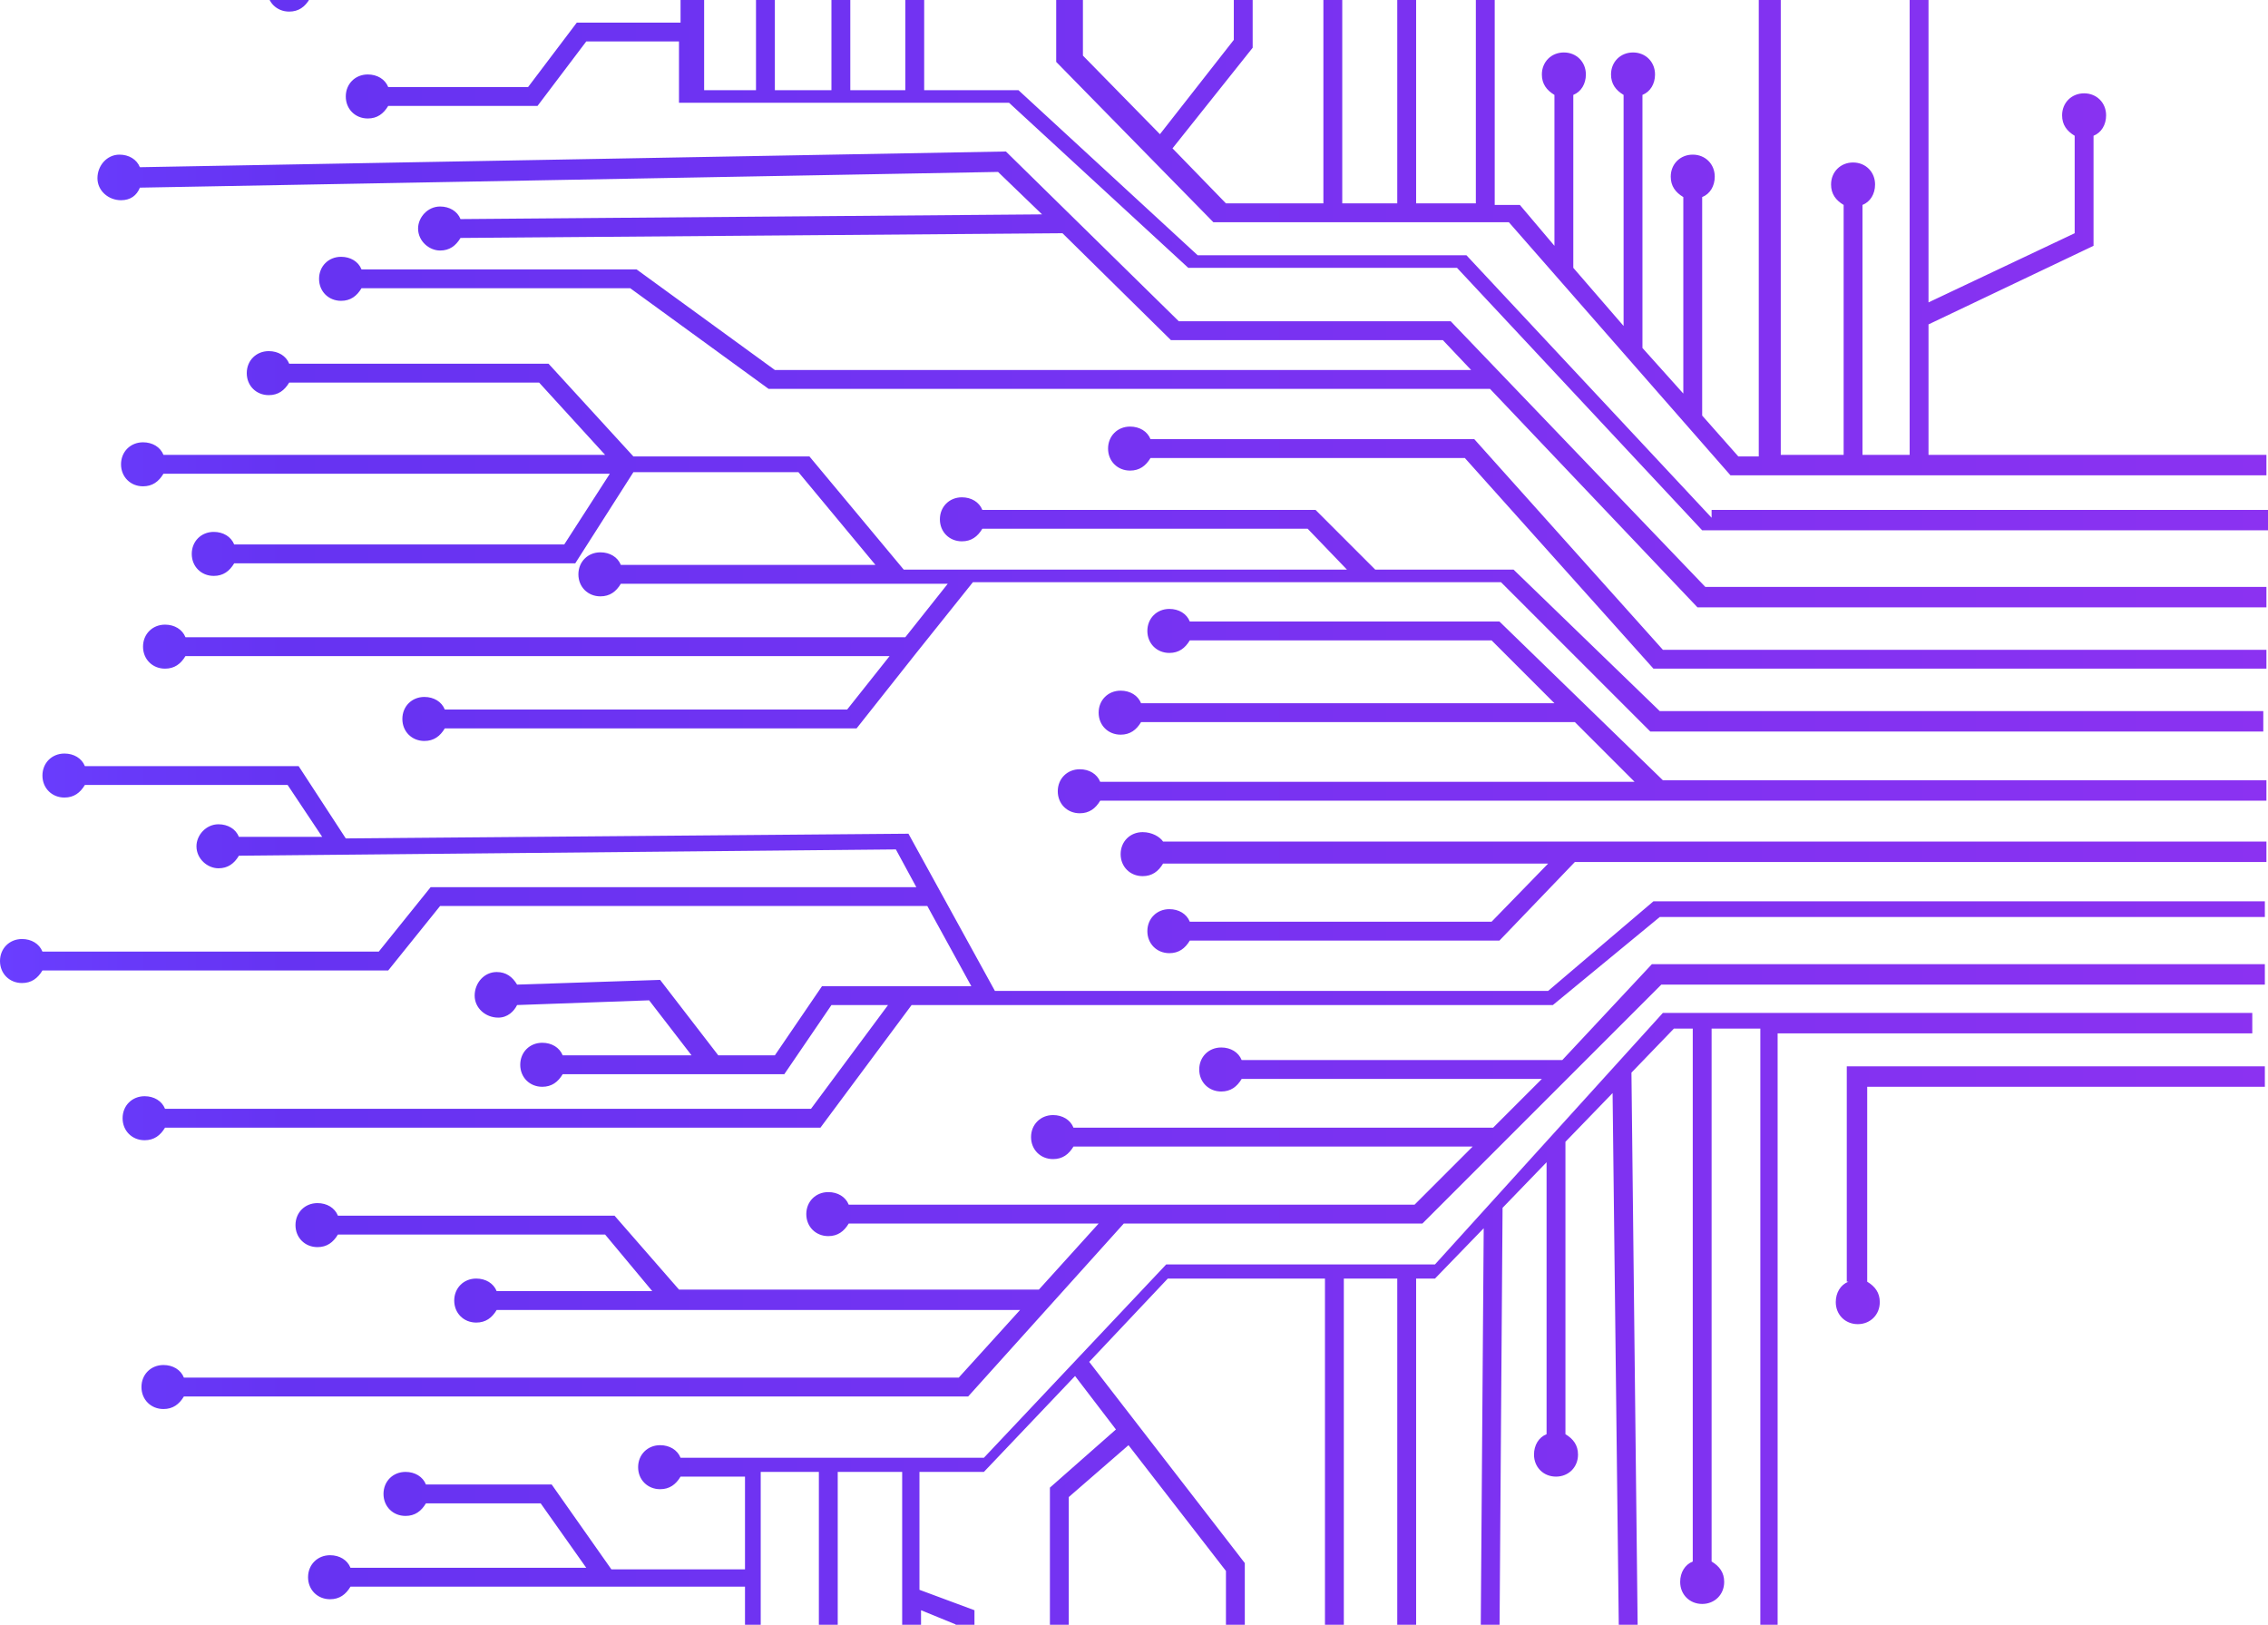 <svg width="712" height="510" viewBox="0 0 712 510" fill="none" xmlns="http://www.w3.org/2000/svg">
<path d="M490.456 332.747H389.799C388.812 330.28 386.345 328.799 383.385 328.799C379.437 328.799 376.477 331.76 376.477 335.707C376.477 339.655 379.437 342.615 383.385 342.615C386.345 342.615 388.319 341.135 389.799 338.668H484.042L468.746 353.964H337.004C336.017 351.496 333.55 350.016 330.589 350.016C326.642 350.016 323.681 352.977 323.681 356.924C323.681 360.871 326.642 363.832 330.589 363.832C333.55 363.832 335.523 362.352 337.004 359.885H462.331L444.075 378.141H266.445C265.458 375.674 262.991 374.194 260.031 374.194C256.083 374.194 253.123 377.154 253.123 381.101C253.123 385.049 256.083 388.009 260.031 388.009C262.991 388.009 264.965 386.529 266.445 384.062H344.898L326.148 404.786H213.156L192.926 381.595H106.085C105.098 379.128 102.631 377.648 99.67 377.648C95.723 377.648 92.762 380.608 92.762 384.555C92.762 388.503 95.723 391.463 99.67 391.463C102.631 391.463 104.604 389.983 106.085 387.516H189.965L204.768 405.279H155.92C154.933 402.812 152.466 401.332 149.505 401.332C145.558 401.332 142.597 404.292 142.597 408.239C142.597 412.187 145.558 415.147 149.505 415.147C152.466 415.147 154.439 413.667 155.92 411.2H320.227L300.984 432.417H57.73C56.743 429.95 54.276 428.469 51.315 428.469C47.368 428.469 44.407 431.43 44.407 435.377C44.407 439.325 47.368 442.285 51.315 442.285C54.276 442.285 56.249 440.805 57.73 438.338H303.945L352.793 384.062H446.542L521.541 309.063H711.013V302.648H518.581L490.456 332.747ZM450.489 396.891H366.115L308.879 457.581H213.649C212.663 455.114 210.195 453.634 207.235 453.634C203.288 453.634 200.327 456.594 200.327 460.542C200.327 464.489 203.288 467.449 207.235 467.449C210.195 467.449 212.169 465.969 213.649 463.502H233.879V492.614H191.939L173.189 465.969H133.716C132.729 463.502 130.262 462.022 127.302 462.022C123.354 462.022 120.394 464.982 120.394 468.93C120.394 472.877 123.354 475.838 127.302 475.838C130.262 475.838 132.236 474.357 133.716 471.89H169.735L184.044 492.12H110.032C109.045 489.653 106.578 488.173 103.617 488.173C99.67 488.173 96.71 491.133 96.71 495.081C96.71 499.028 99.67 501.989 103.617 501.989C106.578 501.989 108.552 500.508 110.032 498.041H233.879V514.817H174.176C173.189 512.35 170.722 510.87 167.762 510.87C163.814 510.87 160.854 513.831 160.854 517.778C160.854 521.725 163.814 524.686 167.762 524.686C170.722 524.686 172.696 523.206 174.176 520.738H216.61V545.903H154.933C153.946 543.435 151.479 541.955 148.518 541.955C144.571 541.955 141.611 544.916 141.611 548.863C141.611 552.81 144.571 555.771 148.518 555.771C151.479 555.771 153.452 554.291 154.933 551.824H192.926V567.12H147.038L122.367 593.764C119.9 593.271 116.94 593.764 115.459 595.738C112.992 598.698 112.992 603.139 115.953 605.606C118.913 608.073 123.354 608.073 125.821 605.113C127.795 603.139 128.288 600.178 127.302 597.711L149.999 573.534H175.163V613.007H143.091C142.104 610.54 139.637 609.06 136.676 609.06C132.729 609.06 129.769 612.02 129.769 615.968C129.769 619.915 132.729 622.876 136.676 622.876C139.637 622.876 141.611 621.395 143.091 618.928H175.163V622.876L143.091 657.415C140.624 656.921 137.663 657.415 136.183 659.388C133.716 662.349 133.716 666.79 136.676 669.257C139.637 671.724 144.078 671.724 146.545 668.763C148.518 666.79 149.012 663.829 148.025 661.362L181.577 624.849V573.04H192.926V613.501C190.459 614.487 188.979 616.955 188.979 619.915C188.979 623.862 191.939 626.823 195.886 626.823C199.834 626.823 202.794 623.862 202.794 619.915C202.794 616.955 201.314 614.981 198.847 613.501V551.824H216.116V643.599C213.649 644.586 212.169 647.053 212.169 650.013C212.169 653.961 215.13 656.921 219.077 656.921C223.024 656.921 225.985 653.961 225.985 650.013C225.985 647.053 224.504 645.079 222.037 643.599L221.544 520.245H232.893V550.343C230.426 551.33 228.945 553.797 228.945 556.758C228.945 560.705 231.906 563.666 235.853 563.666C239.8 563.666 242.761 560.705 242.761 556.758C242.761 553.797 241.281 551.824 238.814 550.343V462.022H257.07V563.172C254.603 564.159 253.123 566.626 253.123 569.587C253.123 573.534 256.083 576.494 260.031 576.494C263.978 576.494 266.938 573.534 266.938 569.587C266.938 566.626 265.458 564.652 262.991 563.172V462.022H283.221V623.862C280.754 624.849 279.274 627.316 279.274 630.277C279.274 634.224 282.234 637.185 286.182 637.185C290.129 637.185 293.089 634.224 293.089 630.277C293.089 627.316 291.609 625.343 289.142 623.862V505.443L299.997 509.883V556.264C297.53 557.251 296.05 559.718 296.05 562.679C296.05 566.626 299.01 569.587 302.958 569.587C306.905 569.587 309.866 566.626 309.866 562.679C309.866 559.718 308.385 557.745 305.918 556.264V505.443L288.649 499.028V462.022H308.879L337.497 431.923L350.326 448.7L329.602 466.956V548.863C327.135 549.85 325.655 552.317 325.655 555.278C325.655 559.225 328.615 562.185 332.563 562.185C336.51 562.185 339.471 559.225 339.471 555.278C339.471 552.317 337.99 550.343 335.523 548.863V469.916L354.273 453.634L384.865 493.107V585.869C382.398 586.856 380.918 589.323 380.918 592.284C380.918 596.231 383.878 599.192 387.825 599.192C391.773 599.192 394.733 596.231 394.733 592.284C394.733 589.323 393.253 587.35 390.786 585.869V490.64L341.938 427.483L366.609 401.332H415.95V510.377C413.483 511.363 412.003 513.831 412.003 516.791C412.003 520.738 414.963 523.699 418.911 523.699C422.858 523.699 425.818 520.738 425.818 516.791C425.818 513.831 424.338 511.857 421.871 510.377V401.332H438.647V535.541C436.18 536.528 434.7 538.995 434.7 541.955C434.7 545.903 437.66 548.863 441.608 548.863C445.555 548.863 448.516 545.903 448.516 541.955C448.516 538.995 447.035 537.021 444.568 535.541V401.332H450.489L465.785 385.542L464.305 585.376C461.838 586.363 460.358 588.83 460.358 591.79C460.358 595.738 463.318 598.698 467.265 598.698C471.213 598.698 474.173 595.738 474.173 591.79C474.173 588.83 472.693 586.856 470.226 585.376L471.706 379.128L485.522 364.819V450.18C483.055 451.167 481.574 453.634 481.574 456.594C481.574 460.542 484.535 463.502 488.482 463.502C492.43 463.502 495.39 460.542 495.39 456.594C495.39 453.634 493.91 451.66 491.443 450.18V358.404L506.245 343.108L508.219 512.844C505.752 513.831 504.272 516.298 504.272 519.258C504.272 523.205 507.726 526.166 511.179 526.166C514.633 526.166 518.087 522.712 518.087 519.258C518.087 516.298 516.607 514.324 514.14 512.844L512.166 336.694L525.489 322.878H531.41V490.147C528.942 491.133 527.462 493.6 527.462 496.561C527.462 500.508 530.423 503.469 534.37 503.469C538.317 503.469 541.278 500.508 541.278 496.561C541.278 493.6 539.798 491.627 537.33 490.147V322.878H552.626V540.475L505.752 574.027V606.593C503.285 607.58 501.805 610.047 501.805 613.007C501.805 616.955 504.765 619.915 508.712 619.915C512.66 619.915 515.62 616.955 515.62 613.007C515.62 610.047 514.14 608.073 511.673 606.593V591.297L528.942 602.152V629.29C526.475 630.277 524.995 632.744 524.995 635.704C524.995 639.652 527.956 642.612 531.903 642.612C535.85 642.612 538.811 639.652 538.811 635.704C538.811 632.744 537.33 630.77 534.863 629.29V598.698L511.179 583.896V578.962L558.054 545.409V324.359H707.066V317.944H522.035L450.489 396.891ZM580.258 402.318C577.791 403.305 576.311 405.772 576.311 408.733C576.311 412.68 579.271 415.641 583.218 415.641C587.166 415.641 590.126 412.68 590.126 408.733C590.126 405.772 588.646 403.799 586.179 402.318V341.135H711.013V334.72H579.764V402.318H580.258ZM486.015 311.036H312.333L285.195 261.695L108.552 263.175L93.749 240.478H26.645C25.658 238.011 23.191 236.531 20.23 236.531C16.283 236.531 13.322 239.491 13.322 243.438C13.322 247.386 16.283 250.346 20.23 250.346C23.191 250.346 25.164 248.866 26.645 246.399H90.295L101.15 262.682H74.999C74.013 260.214 71.545 258.734 68.585 258.734C64.638 258.734 61.677 262.188 61.677 265.642C61.677 269.589 65.131 272.55 68.585 272.55C71.545 272.55 73.519 271.07 74.999 268.603L281.247 266.629L287.662 278.471H135.196L118.913 298.701H13.322C12.335 296.234 9.868 294.754 6.908 294.754C2.96 294.754 0 297.714 0 301.661C0 305.609 2.96 308.569 6.908 308.569C9.868 308.569 11.842 307.089 13.322 304.622H121.874L138.157 284.392H291.116L304.931 309.556H258.057L243.254 331.266H225.491L207.235 307.582L162.334 309.063C160.854 306.596 158.88 305.115 155.92 305.115C151.972 305.115 149.012 308.569 149.012 312.517C149.012 316.464 152.466 319.424 156.413 319.424C159.374 319.424 161.347 317.451 162.334 315.477L203.781 313.997L217.103 331.266H176.643C175.656 328.799 173.189 327.319 170.229 327.319C166.281 327.319 163.321 330.28 163.321 334.227C163.321 338.174 166.281 341.135 170.229 341.135C173.189 341.135 175.163 339.655 176.643 337.187H246.215L261.017 315.477H278.78L254.603 348.043H51.809C50.822 345.576 48.355 344.095 45.394 344.095C41.447 344.095 38.487 347.056 38.487 351.003C38.487 354.95 41.447 357.911 45.394 357.911C48.355 357.911 50.328 356.431 51.809 353.964H257.563L286.182 315.477H487.496L521.048 287.846H711.013V282.912H519.074L486.015 311.036ZM331.576 -53.598V19.427L380.918 69.756H473.68L543.252 149.196H711.506V142.781H605.422V101.828L657.231 77.157V42.618C659.698 41.631 661.178 39.164 661.178 36.203C661.178 32.256 658.218 29.296 654.27 29.296C650.323 29.296 647.362 32.256 647.362 36.203C647.362 39.164 648.843 41.138 651.31 42.618V73.21L605.422 94.92V-1.296C607.889 -2.283 609.369 -4.75 609.369 -7.711C609.369 -11.658 606.409 -14.618 602.462 -14.618C598.514 -14.618 595.554 -11.658 595.554 -7.711C595.554 -4.75 597.034 -2.776 599.501 -1.296V142.781H584.698V64.328C587.166 63.341 588.646 60.874 588.646 57.914C588.646 53.966 585.685 51.006 581.738 51.006C577.791 51.006 574.83 53.966 574.83 57.914C574.83 60.874 576.311 62.848 578.778 64.328V142.781H559.041V-44.717H512.66L504.272 -57.052V-92.085C506.739 -93.072 508.219 -95.539 508.219 -98.499C508.219 -102.447 505.258 -105.407 501.311 -105.407C497.364 -105.407 494.403 -102.447 494.403 -98.499C494.403 -95.539 495.884 -93.565 498.351 -92.085V-55.079L505.258 -44.223H469.239V-80.243C471.706 -81.23 473.186 -83.697 473.186 -86.657C473.186 -90.605 470.226 -93.565 466.279 -93.565C462.331 -93.565 459.371 -90.605 459.371 -86.657C459.371 -83.697 460.851 -81.723 463.318 -80.243V63.835H444.568V-13.138C447.035 -14.125 448.516 -16.592 448.516 -19.553C448.516 -23.5 445.555 -26.46 441.608 -26.46C437.66 -26.46 434.7 -23.5 434.7 -19.553C434.7 -16.592 436.18 -14.618 438.647 -13.138V63.835H421.378V-13.138C423.845 -14.125 425.325 -16.592 425.325 -19.553C425.325 -23.5 422.365 -26.46 418.417 -26.46C414.47 -26.46 411.509 -23.5 411.509 -19.553C411.509 -16.592 412.99 -14.618 415.457 -13.138V63.835H384.865L368.089 46.565L393.253 14.987V-86.164C395.72 -87.151 397.2 -89.618 397.2 -92.578C397.2 -96.526 394.24 -99.486 390.292 -99.486C386.345 -99.486 383.385 -96.526 383.385 -92.578C383.385 -89.618 384.865 -87.644 387.332 -86.164V12.52L364.141 42.124L339.964 17.454V-53.105C342.431 -54.092 343.911 -56.559 343.911 -59.519C343.911 -63.467 340.951 -66.427 337.004 -66.427C333.056 -66.427 330.096 -63.467 330.096 -59.519C327.628 -57.052 329.109 -54.585 331.576 -53.598ZM468.746 -38.303H552.133V143.275H545.719L534.37 130.446V61.861C536.837 60.874 538.317 58.407 538.317 55.447C538.317 51.499 535.357 48.539 531.41 48.539C527.462 48.539 524.502 51.499 524.502 55.447C524.502 58.407 525.982 60.381 528.449 61.861V123.538L515.62 109.229V29.789C518.087 28.802 519.568 26.335 519.568 23.375C519.568 19.427 516.607 16.467 512.66 16.467C508.712 16.467 505.752 19.427 505.752 23.375C505.752 26.335 507.232 28.309 509.699 29.789V102.321L493.91 84.065V29.789C496.377 28.802 497.857 26.335 497.857 23.375C497.857 19.427 494.897 16.467 490.949 16.467C487.002 16.467 484.042 19.427 484.042 23.375C484.042 26.335 485.522 28.309 487.989 29.789V77.157L477.134 64.328H469.239V-38.303H468.746ZM462.825 137.847H361.181C360.194 135.38 357.727 133.9 354.766 133.9C350.819 133.9 347.859 136.86 347.859 140.808C347.859 144.755 350.819 147.716 354.766 147.716C357.727 147.716 359.701 146.235 361.181 143.768H459.864L519.074 209.886H711.506V203.965H522.035L462.825 137.847ZM358.714 261.201C354.766 261.201 351.806 264.162 351.806 268.109C351.806 272.056 354.766 275.017 358.714 275.017C361.674 275.017 363.648 273.537 365.128 271.07H486.015L468.252 289.326H373.516C372.529 286.859 370.062 285.379 367.102 285.379C363.154 285.379 360.194 288.339 360.194 292.287C360.194 296.234 363.154 299.194 367.102 299.194C370.062 299.194 372.036 297.714 373.516 295.247H470.719L494.403 270.576H711.506V264.162H365.128C364.141 262.682 361.674 261.201 358.714 261.201ZM537.33 162.518L460.358 80.118H375.983L319.734 28.309H290.129V-119.223C292.596 -120.21 294.076 -122.677 294.076 -125.637C294.076 -129.584 291.116 -132.545 287.168 -132.545C283.221 -132.545 280.261 -129.584 280.261 -125.637C280.261 -122.677 281.741 -120.703 284.208 -119.223V28.309H266.938V-57.546C269.405 -58.532 270.886 -60.999 270.886 -63.96C270.886 -67.907 267.925 -70.868 263.978 -70.868C260.03 -70.868 257.07 -67.907 257.07 -63.96C257.07 -60.999 258.55 -59.026 261.017 -57.546V28.309H243.254V-100.473C245.721 -101.46 247.202 -103.927 247.202 -106.887C247.202 -110.835 244.241 -113.795 240.294 -113.795C236.347 -113.795 233.386 -110.835 233.386 -106.887C233.386 -103.927 234.866 -101.953 237.333 -100.473V28.309H221.051V-141.426C223.518 -142.413 224.998 -144.88 224.998 -147.841C224.998 -151.788 222.037 -154.749 218.09 -154.749C214.143 -154.749 211.182 -151.788 211.182 -147.841C211.182 -144.88 212.663 -142.907 215.13 -141.426V-69.881H207.728V-112.315C210.195 -113.302 211.676 -115.769 211.676 -118.729C211.676 -122.677 208.715 -125.637 204.768 -125.637C200.82 -125.637 197.86 -122.677 197.86 -118.729C197.86 -115.769 199.34 -113.795 201.807 -112.315V-69.881H187.992L187.005 -117.743L167.762 -143.894C168.748 -146.361 168.748 -148.828 167.268 -151.295C164.801 -154.255 160.36 -155.242 157.4 -152.775C154.439 -150.308 153.453 -145.867 155.92 -142.907C157.4 -140.933 160.36 -139.946 162.827 -140.44L181.084 -115.769L182.071 -70.374H149.505L102.137 -149.815C103.618 -151.788 103.618 -154.749 102.137 -157.216C100.164 -160.67 95.723 -161.657 92.269 -159.683C88.815 -157.709 87.828 -153.269 89.802 -149.815C91.282 -147.348 93.749 -146.361 96.216 -146.361L145.558 -63.96H213.649V-49.651H126.315C125.328 -52.118 122.861 -53.598 119.9 -53.598C115.953 -53.598 112.992 -50.638 112.992 -46.691C112.992 -42.743 115.953 -39.783 119.9 -39.783C122.861 -39.783 124.834 -41.263 126.315 -43.73H185.031L170.229 -30.408H135.196C134.209 -32.875 131.742 -34.355 128.782 -34.355C124.834 -34.355 121.874 -31.395 121.874 -27.447C121.874 -23.5 124.834 -20.539 128.782 -20.539C131.742 -20.539 133.716 -22.02 135.196 -24.487H172.696L194.406 -44.223H213.649V-6.23H97.203C96.216 -8.697 93.749 -10.178 90.789 -10.178C86.841 -10.178 83.881 -7.217 83.881 -3.27C83.881 0.677 86.841 3.638 90.789 3.638C93.749 3.638 95.723 2.158 97.203 -0.309H213.649V7.092H181.084L165.788 27.322H121.874C120.887 24.855 118.42 23.375 115.459 23.375C111.512 23.375 108.552 26.335 108.552 30.282C108.552 34.23 111.512 37.19 115.459 37.19C118.42 37.19 120.394 35.71 121.874 33.243H168.748L184.044 13.013H213.156V32.256H316.773L373.023 84.065H457.397L534.37 166.465H712V160.051H537.33V162.518ZM455.423 100.841H370.062L315.787 47.552L43.914 52.486C42.927 50.019 40.46 48.539 37.5 48.539C33.552 48.539 30.592 51.993 30.592 55.94C30.592 59.887 34.046 62.848 37.993 62.848C40.954 62.848 42.927 61.368 43.914 58.901L313.319 53.967L327.135 67.289L144.571 68.769C143.584 66.302 141.117 64.822 138.157 64.822C134.209 64.822 131.249 68.276 131.249 71.73C131.249 75.677 134.703 78.637 138.157 78.637C141.117 78.637 143.091 77.157 144.571 74.69L333.55 73.21L367.595 106.762H452.956L461.838 116.137H243.254L199.834 84.558H113.486C112.499 82.091 110.032 80.611 107.071 80.611C103.124 80.611 100.164 83.571 100.164 87.519C100.164 91.466 103.124 94.427 107.071 94.427C110.032 94.427 112.006 92.946 113.486 90.479H197.86L241.281 122.058H467.759L532.89 190.643H711.506V184.228H535.357L455.423 100.841ZM475.16 178.801H431.739L412.99 160.051H308.385C307.398 157.584 304.931 156.104 301.971 156.104C298.024 156.104 295.063 159.064 295.063 163.012C295.063 166.959 298.024 169.919 301.971 169.919C304.931 169.919 306.905 168.439 308.385 165.972H410.523L422.858 178.801H283.714L254.109 143.275H198.847L172.202 114.163H90.789C89.802 111.696 87.335 110.216 84.374 110.216C80.427 110.216 77.466 113.176 77.466 117.124C77.466 121.071 80.427 124.032 84.374 124.032C87.335 124.032 89.308 122.551 90.789 120.084H169.242L189.965 142.781H51.315C50.328 140.314 47.861 138.834 44.901 138.834C40.954 138.834 37.993 141.795 37.993 145.742C37.993 149.689 40.954 152.65 44.901 152.65C47.861 152.65 49.835 151.169 51.315 148.702H191.446L177.136 170.906H73.519C72.532 168.439 70.065 166.959 67.105 166.959C63.157 166.959 60.197 169.919 60.197 173.867C60.197 177.814 63.157 180.774 67.105 180.774C70.065 180.774 72.039 179.294 73.519 176.827H180.59L198.847 148.209H250.656L274.833 177.321H194.899C193.913 174.853 191.446 173.373 188.485 173.373C184.538 173.373 181.577 176.334 181.577 180.281C181.577 184.228 184.538 187.189 188.485 187.189C191.446 187.189 193.419 185.709 194.899 183.241H297.53L284.208 200.018H58.223C57.236 197.551 54.769 196.07 51.809 196.07C47.861 196.07 44.901 199.031 44.901 202.978C44.901 206.925 47.861 209.886 51.809 209.886C54.769 209.886 56.743 208.406 58.223 205.939H279.274L265.951 222.715H139.637C138.65 220.248 136.183 218.768 133.222 218.768C129.275 218.768 126.315 221.728 126.315 225.675C126.315 229.623 129.275 232.583 133.222 232.583C136.183 232.583 138.157 231.103 139.637 228.636H268.912L287.662 204.952L305.425 182.748H471.213L518.087 229.623H710.52V223.208H521.048L475.16 178.801ZM470.719 195.084H373.516C372.529 192.616 370.062 191.136 367.102 191.136C363.154 191.136 360.194 194.097 360.194 198.044C360.194 201.991 363.154 204.952 367.102 204.952C370.062 204.952 372.036 203.472 373.516 201.004H468.252L487.989 220.741H358.22C357.234 218.274 354.767 216.794 351.806 216.794C347.859 216.794 344.898 219.754 344.898 223.702C344.898 227.649 347.859 230.609 351.806 230.609C354.767 230.609 356.74 229.129 358.22 226.662H494.403L513.153 245.412H345.392C344.405 242.945 341.938 241.465 338.977 241.465C335.03 241.465 332.069 244.425 332.069 248.372C332.069 252.32 335.03 255.28 338.977 255.28C341.938 255.28 343.911 253.8 345.392 251.333H519.568H521.048H711.506V244.919H522.035L470.719 195.084Z" fill="url(#paint0_linear_389_3122)"/>
<defs>
<linearGradient id="paint0_linear_389_3122" x1="-0.191" y1="256.177" x2="712.792" y2="256.177" gradientUnits="userSpaceOnUse">
<stop stop-color="#6A3EFF"/>
<stop offset="0.127" stop-color="#6633F2"/>
<stop offset="1" stop-color="#8B32F1"/>
</linearGradient>
</defs>
</svg>

